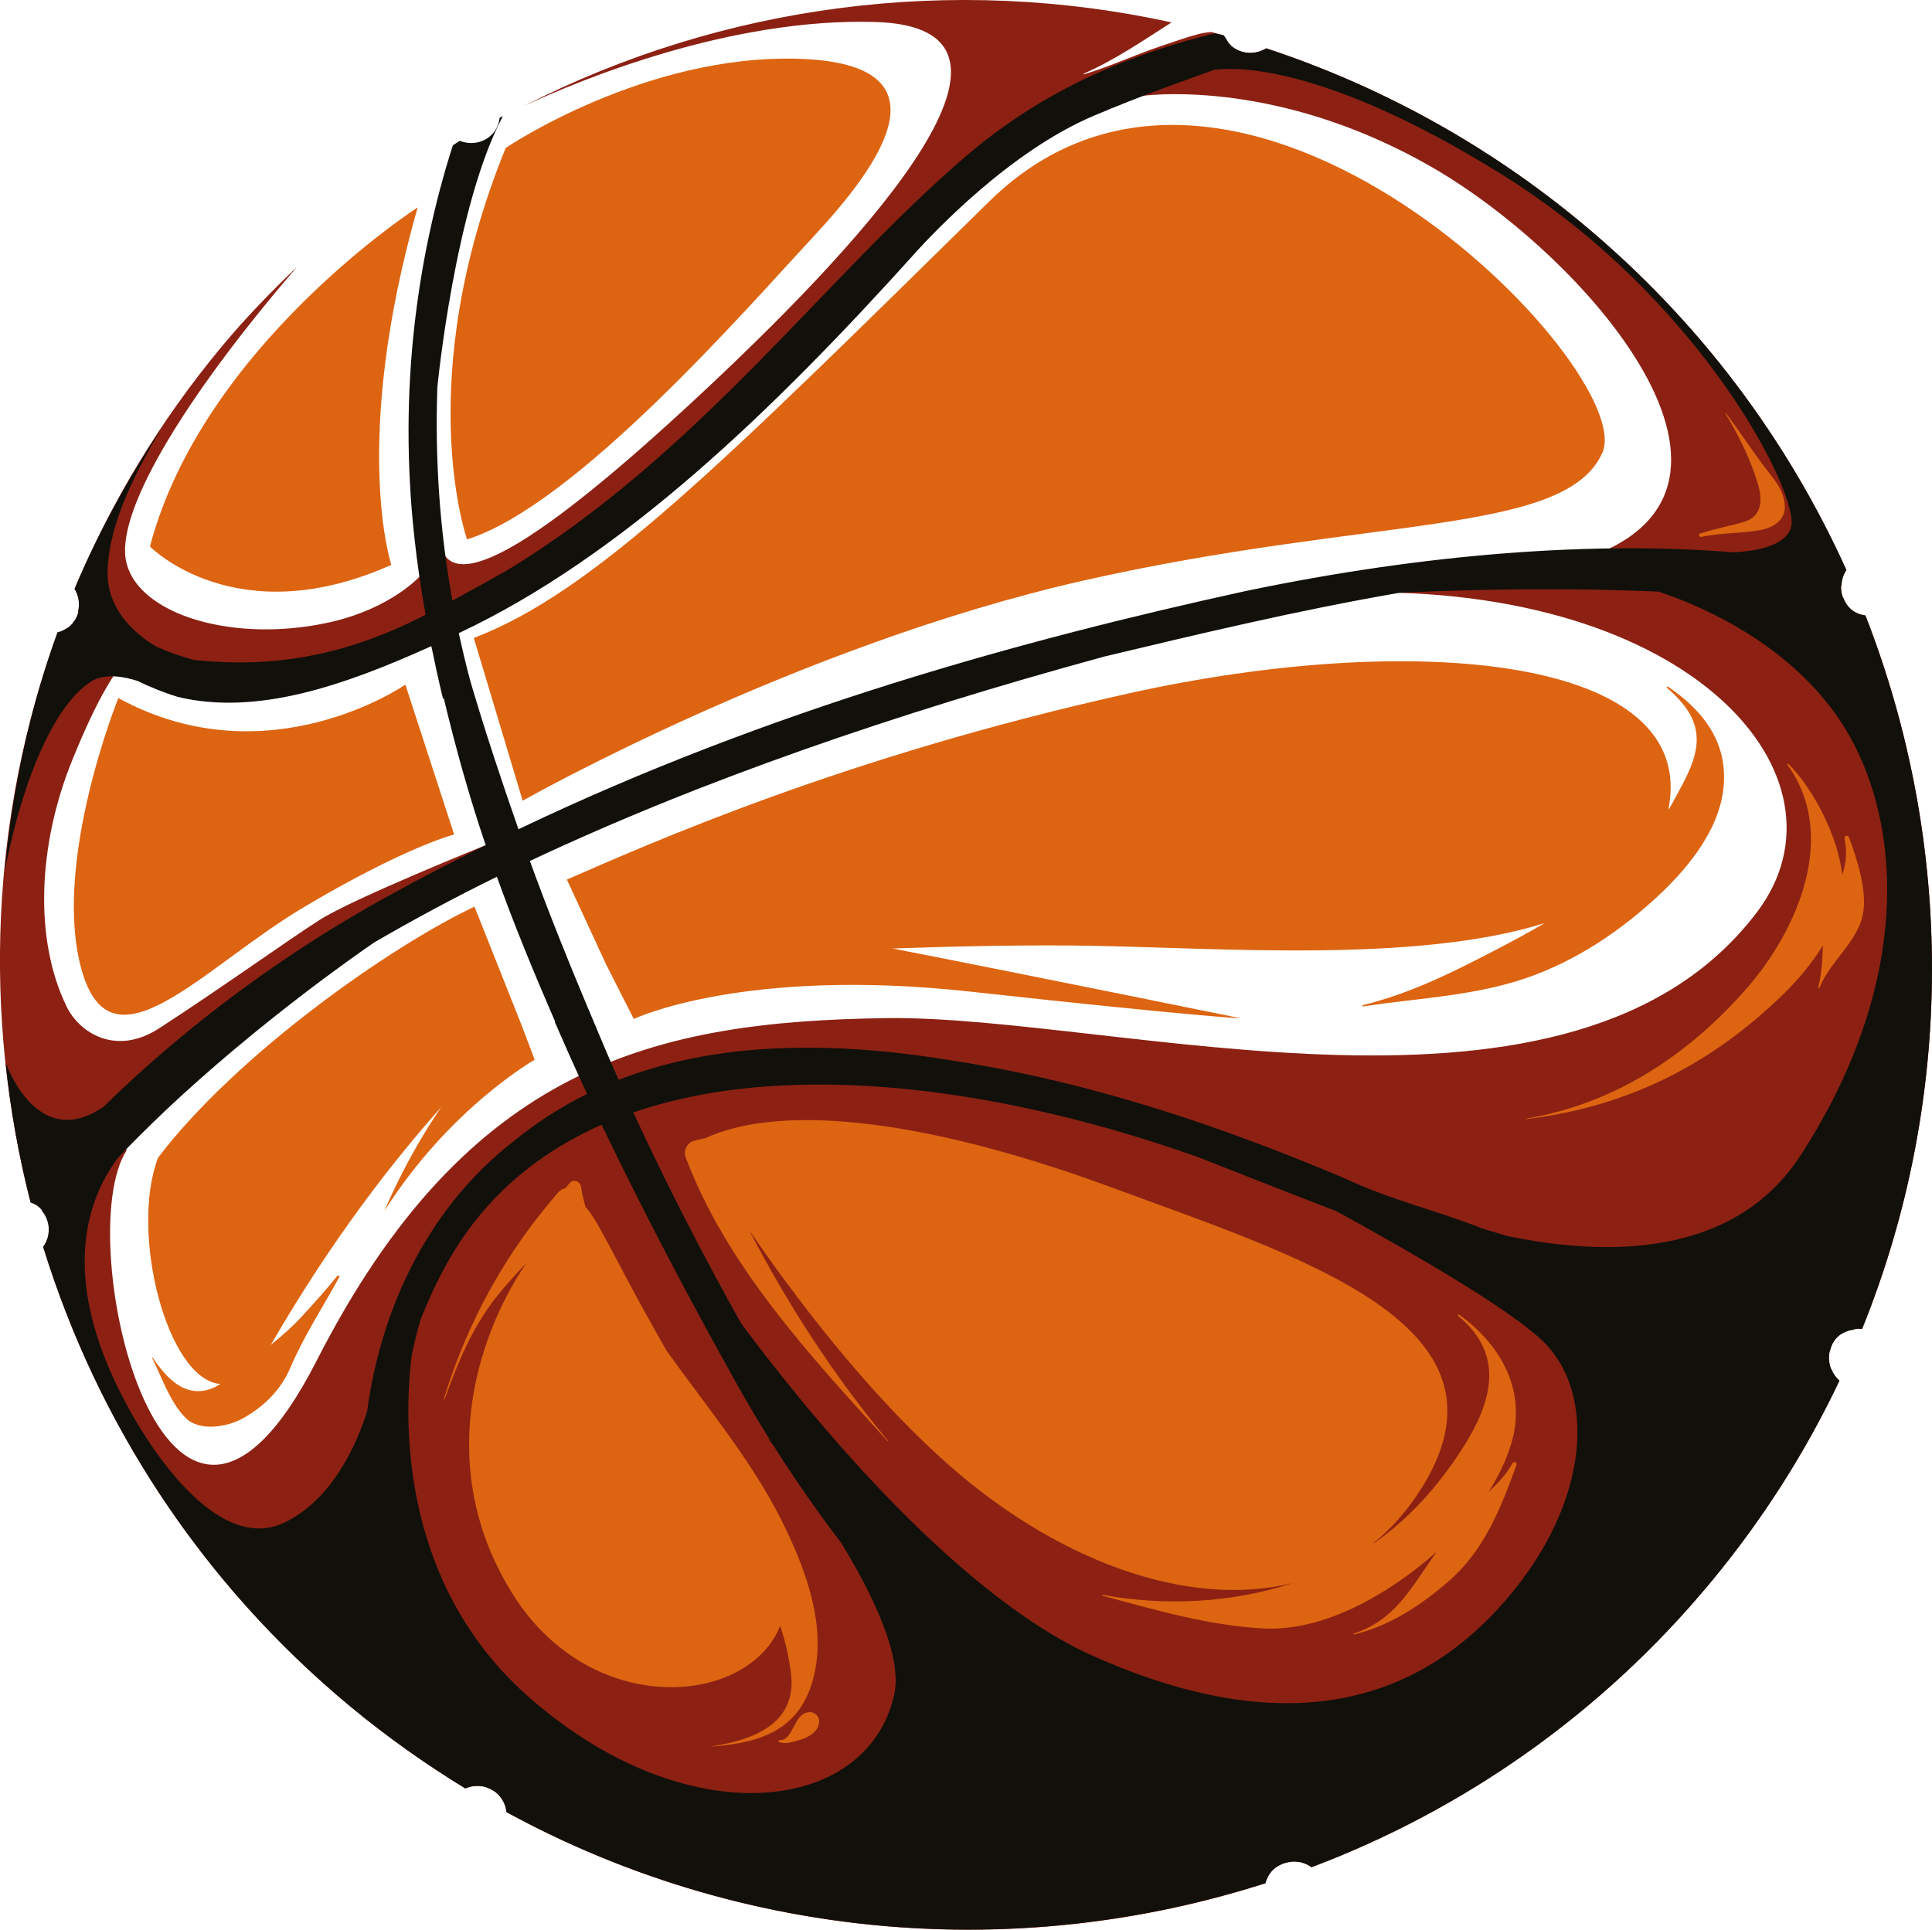 <svg version="1.1" id="图层_1" x="0px" y="0px" width="98.529px" height="98.437px" viewBox="0 0 98.529 98.437" enable-background="new 0 0 98.529 98.437" xml:space="preserve" xmlns="http://www.w3.org/2000/svg" xmlns:xlink="http://www.w3.org/1999/xlink" xmlns:xml="http://www.w3.org/XML/1998/namespace">
  <path fill="#8C2113" d="M8.268,34.595c0,0-0.677-0.447-1.668-1.09c0.173-0.15,0.327-0.242,0.469-0.289
	c-1.169-0.725-2.238-1.488-3.082-2.025c0.093-0.391,0.035-0.807-0.182-1.152c1.828-4.359,4.323-8.533,7.505-12.363
	c1.203-1.449,2.495-2.777,3.825-4.049c-5.109,5.93-8.848,11.703-8.757,14.553c0.096,2.979,5.192,4.688,10.313,3.59
	c3.326-0.713,4.799-2.457,4.799-2.457s0.905,1.381,0.631,2.625c-0.274,1.24-0.77,0.773-0.77,0.773s-4.34,1.525-7.603,2.432
	c-1.772,0.492-3.835-0.301-5.73-1.365C8.205,34.164,8.268,34.595,8.268,34.595z M95.135,31.4c-0.255-0.039-0.502-0.125-0.717-0.303
	c-0.606-0.506-0.695-1.379-0.256-2.02c-2.996-6.633-7.5-12.719-13.482-17.688c-4.912-4.08-10.389-7.037-16.104-8.924
	c-0.53,0.332-1.224,0.324-1.734-0.084c0,0,0.001-0.002,0.003-0.002c-0.009-0.008-0.02-0.01-0.029-0.016
	c-0.017-0.014-0.021-0.037-0.037-0.053c-0.003,0-0.004,0.004-0.008,0.004c-0.159-0.146-0.277-0.32-0.358-0.51
	c-0.216-0.061-0.433-0.117-0.648-0.174c-0.192,0.021-0.392,0.045-0.615,0.102c-0.634,0.162-1.232,0.385-1.851,0.588
	c-1.354,0.447-2.656,1.063-4.015,1.469c-0.022,0.006-0.033-0.027-0.011-0.037c1.544-0.67,3.044-1.693,4.474-2.609
	C48.62-1.301,36.917,0.199,26.732,5.4c2.91-1.352,10.517-4.496,17.897-4.279c9.365,0.266-0.185,10.805-8.45,18.568
	s-12.707,10.494-13.618,8.424l0.013,3.088c0,0,5.77-0.684,11.353-6.297C39.51,19.292,46.989,9.439,53.334,6.236
	c4.668-2.355,7.113-2.967,8.574-3.471c-2.398,1.268-3.79,2.143-3.79,2.143s6.751-1.066,14.889,3.609
	c8.136,4.68,19.046,17.355,6.557,20.332c0,0-12.438,0.199-10.761,1.381c17.564-0.449,25.973,9.453,20.803,16.295
	c-9.369,12.402-32.666,5.24-44.427,5.41c-11.759,0.168-21.324,2.369-29.026,17.467C8.449,84.496,3.559,63.111,6.46,58.681
	c0,0-0.357-0.584-0.85-1.566c0.677-0.463,1.495-1.137,2.043-1.533c0.972-0.705,16.022-11.246,16.022-11.246l1.094-1.223
	c0,0-6.787,2.732-8.481,3.82c-1.696,1.088-4.711,3.266-8.155,5.512c-2.24,1.463-4.096,0.209-4.729-1.086
	c-1.677-3.426-1.476-8.258,0.286-12.598c1.291-3.178,2.229-4.66,2.909-5.256c-0.802-0.518-1.803-1.16-2.841-1.805
	c-0.023,0.033-0.034,0.07-0.059,0.104c-0.206,0.246-0.478,0.379-0.767,0.461c-3.412,9.391-3.819,19.541-1.373,29.068
	c0.142,0.057,0.283,0.111,0.402,0.215c0.62,0.51,0.71,1.414,0.24,2.055c2.729,8.854,7.974,17.055,15.64,23.424
	c1.886,1.566,3.857,2.957,5.884,4.199c0.509-0.223,1.118-0.172,1.571,0.209c0.315,0.262,0.493,0.625,0.534,1.002
	c12.058,6.579,26.093,7.682,38.702,3.631c0.053-0.205,0.145-0.406,0.291-0.582c0.517-0.623,1.419-0.711,2.062-0.238
	c7.671-2.898,14.72-7.75,20.333-14.508c2.68-3.223,4.873-6.691,6.59-10.313c-0.638-0.533-0.724-1.49-0.191-2.133
	c0.342-0.408,0.854-0.566,1.347-0.506C99.704,56.072,99.671,43.011,95.135,31.4z" class="color c1"/>
  <path fill="#12100B" d="M80.68,11.39c-4.912-4.08-10.389-7.037-16.104-8.924c-0.089,0.055-0.184,0.098-0.278,0.133
	c-0.021,0.008-0.04,0.014-0.061,0.021c-0.309,0.102-0.643,0.104-0.956-0.004l-0.005,0.004c-0.162-0.057-0.319-0.139-0.461-0.256
	c-0.139-0.115-0.221-0.27-0.305-0.418c-0.024-0.051-0.076-0.088-0.099-0.141c-0.155-0.043-0.313-0.064-0.467-0.105
	c-3.889,0.973-8.372,2.605-12.572,6.174c-7.223,6.137-13.671,15.27-23.584,21.26c-0.881,0.496-1.792,1.002-2.715,1.502
	c-0.648-3.551-0.898-7.232-0.767-10.934c0.002,0.004,0.002,0.006,0.003,0.01c0,0,0.895-9.221,3.339-13.789
	c-0.053,0.027-0.111,0.051-0.167,0.08c-0.037,0.27-0.122,0.537-0.309,0.762c-0.433,0.521-1.134,0.658-1.725,0.416
	c-0.121,0.074-0.233,0.16-0.354,0.234c-1.807,5.666-2.788,12.453-1.962,19.982c0.139,1.311,0.337,2.635,0.572,3.963
	c-3.847,1.979-7.535,2.762-11.817,2.303c-0.746-0.203-1.378-0.438-1.932-0.688c-1.058-0.633-2.559-1.895-2.467-3.943
	c0.118-2.566,1.591-5.217,2.761-7.205c-1.756,2.635-3.257,5.377-4.446,8.211c0.053,0.084,0.094,0.17,0.128,0.262
	c0.003,0.008,0.006,0.018,0.009,0.025c0.098,0.277,0.111,0.58,0.045,0.865c0.004,0.002,0.009,0.006,0.013,0.01
	c-0.041,0.178-0.119,0.348-0.231,0.506c-0.002-0.002-0.005-0.004-0.009-0.006c-0.023,0.033-0.034,0.07-0.059,0.104
	c-0.123,0.145-0.271,0.242-0.431,0.322c-0.002,0.002-0.003,0.006-0.007,0.006c0.003,0.002,0.003,0.002,0.004,0.002
	c-0.107,0.053-0.218,0.098-0.333,0.131C1.5,36.21,0.629,40.289,0.246,44.4c0.946-4.785,2.546-8.424,4.381-9.621
	c0.722-0.473,1.76-0.25,2.392-0.043c0.636,0.311,1.313,0.588,2.047,0.813c4.039,0.971,8.482-0.596,12.73-2.498
	c0.071-0.027,0.133-0.064,0.202-0.09c0.182,0.885,0.377,1.779,0.593,2.676l0.039-0.027c0.594,2.48,1.282,4.979,2.141,7.504
	c-1.647,0.82-3.299,1.662-4.935,2.57C14.772,48.46,9.729,52.101,5.297,56.439c-3.374,2.369-4.973-2.148-4.973-2.148
	s-0.021,0.031-0.026,0.043c0.255,2.355,0.67,4.695,1.263,7c0.142,0.057,0.283,0.111,0.402,0.215c0.071,0.059,0.134,0.123,0.19,0.191
	c-0.007,0.006-0.013,0.012-0.021,0.02c0.327,0.389,0.435,0.904,0.298,1.377c-0.008,0.027-0.02,0.055-0.03,0.084
	c-0.018,0.049-0.035,0.1-0.06,0.15c-0.038,0.08-0.084,0.158-0.138,0.232c0.004,0.021,0.014,0.043,0.02,0.063h0.001
	c2.734,8.83,7.972,17.006,15.619,23.361c1.886,1.566,3.857,2.957,5.884,4.199c0.063-0.027,0.132-0.039,0.198-0.057l0,0
	c0.051-0.014,0.101-0.033,0.152-0.045c0.12-0.018,0.241-0.025,0.361-0.016c0.007-0.002,0.012-0.002,0.015-0.002
	c0.122,0.008,0.243,0.031,0.36,0.072c0.001,0,0.001,0,0.001,0c0.117,0.041,0.231,0.098,0.34,0.166l0,0
	c0.048,0.033,0.099,0.053,0.144,0.09c0.315,0.262,0.493,0.625,0.534,1.002c11.864,6.471,25.639,7.635,38.089,3.813l0,0
	c0.116-0.037,0.231-0.07,0.349-0.104h0.001c0.087-0.025,0.176-0.049,0.264-0.078c0.053-0.205,0.145-0.406,0.291-0.582
	c0.082-0.102,0.178-0.182,0.281-0.25c0.001-0.002,0.002-0.002,0.003-0.004c0.104-0.066,0.214-0.119,0.327-0.164
	c0.045-0.016,0.086-0.027,0.132-0.039c0.231-0.066,0.467-0.086,0.704-0.037l0.001-0.002c-0.009-0.006-0.018-0.01-0.027-0.012
	c0.225,0.041,0.446,0.125,0.641,0.27c7.671-2.898,14.72-7.75,20.333-14.508c2.68-3.223,4.873-6.691,6.59-10.313
	c-0.188-0.16-0.313-0.361-0.403-0.572l-0.014-0.006c-0.121-0.289-0.148-0.607-0.081-0.916c0.003,0.002,0.007,0.002,0.011,0.002
	c0.052-0.227,0.136-0.447,0.296-0.641c0.144-0.172,0.321-0.281,0.512-0.355c0.169-0.078,0.342-0.105,0.524-0.117
	c-0.046-0.004-0.098-0.012-0.146-0.018c0.15-0.023,0.304-0.033,0.456-0.016c4.738-11.717,4.706-24.777,0.17-36.389
	c-0.063-0.014-0.13-0.027-0.195-0.041c-0.185-0.049-0.361-0.131-0.521-0.262c-0.198-0.162-0.319-0.373-0.406-0.592
	c-0.006-0.002-0.012-0.004-0.018-0.004c-0.076-0.199-0.114-0.408-0.103-0.621c0.008,0,0.015-0.002,0.022-0.002
	c0.01-0.207,0.05-0.41,0.137-0.602c0.034-0.066,0.068-0.135,0.111-0.199C91.167,22.445,86.663,16.359,80.68,11.39z M23.999,34.787
	c-0.226-0.822-0.417-1.654-0.602-2.49c8.299-3.9,16.018-11.322,23.335-19.459c0.015-0.02,0.026-0.033,0.039-0.049
	c0.796-0.85,4.665-5.041,9.015-6.887c2.428-1.029,4.633-1.797,6.313-2.404L62.002,3.57c0,0,4.509-0.971,14.665,5.377
	c10.155,6.348,15.115,16.328,14.677,17.928c-0.267,0.98-1.794,1.242-2.941,1.299c-6.945-0.566-15.517,0.018-24.917,1.984
	C52.171,32.64,39.263,36.171,26.442,42.3C25.578,39.833,24.75,37.337,23.999,34.787z M5.952,70.658
	c-2.257-4.701-1.894-8.154-0.593-10.576c0.207-0.363,0.42-0.693,0.633-0.994c0.775-0.82,1.582-1.619,2.397-2.391
	c0.001-0.002,0.004-0.004,0.004-0.004v-0.002c4.785-4.521,9.871-8.057,10.682-8.611c2.001-1.166,4.089-2.287,6.265-3.357
	c0.879,2.449,1.896,4.916,2.971,7.393l-0.019,0.008c0.53,1.221,1.073,2.445,1.648,3.674c-1.286,0.643-2.528,1.42-3.702,2.385
	c-4.307,3.316-6.79,8.418-7.515,13.807c-0.473,1.506-1.686,4.453-4.207,5.672C11.062,79.33,7.435,73.753,5.952,70.658z M37.66,70.75
	c0.518,0.928,1.072,1.846,1.644,2.762l-0.163-0.166c0,0,0.106,0.129,0.283,0.357c1.07,1.697,2.226,3.367,3.472,4.994
	c1.655,2.711,3.143,5.826,2.704,7.764c-1.393,6.164-10.766,7.174-18.796-0.043c-6.558-5.893-6.173-14.355-5.812-17.264
	c0.156-0.748,0.318-1.373,0.459-1.85c0.354-0.885,0.746-1.771,1.233-2.656c1.861-3.449,4.643-5.793,7.998-7.273
	C32.806,61.812,35.161,66.279,37.66,70.75z M68.148,61.779c3.756,2.059,8.851,4.994,10.547,6.646
	c2.802,2.727,2.396,8.574-2.349,13.693c-4.745,5.121-11.463,6.439-20.618,2.344c-7.229-3.23-14.974-12.971-17.916-16.932
	c-1.91-3.396-3.763-7.002-5.515-10.781c8.215-2.832,19.271-1.123,28.84,2.291C63.421,59.941,65.764,60.865,68.148,61.779z
	 M93.435,36.183c3.556,4.732,4.452,13.408-1.612,22.756c-3.387,5.215-9.888,5.168-14.971,4.107
	c-0.508-0.154-0.941-0.289-1.278-0.387c-2.207-0.883-4.735-1.471-7.063-2.58c-5.89-2.482-12.487-4.809-19.796-5.957
	c-5.296-0.881-11.574-1.221-17.165,0.961c-0.537-1.201-1.05-2.434-1.566-3.666l-0.001,0.002c-1.028-2.449-2.028-4.936-2.96-7.5
	c8.736-4.117,18.703-7.533,29.282-10.424c4.742-1.133,9.839-2.354,15.062-3.256c1.675-0.084,7.259-0.326,13.214-0.059
	C86.502,30.814,90.703,32.542,93.435,36.183z" class="color c2"/>
  <path fill="#DD6411" d="M15.525,46.257c-5.203,3.088-9.839,8.66-11.365,3.211c-1.527-5.453,1.876-13.859,1.876-13.859
	c7.639,4.178,14.638-0.686,14.638-0.686l2.486,7.645C23.16,42.568,20.726,43.173,15.525,46.257z M19.957,28.814
	c0,0-2.073-6.234,1.342-18.232c0,0-10.959,7.061-13.651,17.295C7.647,27.876,12.02,32.365,19.957,28.814z M41.473,12.083
	C44.807,8.498,48.669,3.267,40.781,3c-7.888-0.268-14.992,4.547-14.992,4.547c-4.832,11.891-1.97,19.969-1.97,19.969
	C29.387,25.767,38.137,15.667,41.473,12.083z M26.655,40.845c0,0,13.973-7.922,28.608-11.232
	c14.638-3.311,24.556-2.277,26.453-6.512c1.899-4.234-18.564-25.309-31.271-12.822c-13.65,13.418-20.146,19.924-26.282,22.262
	L26.655,40.845z M57.616,35.359c-14.643,3.246-24.59,7.719-28.705,9.508l1.989,4.307l1.422,2.805c0,0,5.58-2.668,17.161-1.396
	C61.061,51.855,63.3,51.947,63.3,51.947s-11.934-2.428-17.78-3.564c3.393-0.12,6.907-0.19,9.979-0.141
	c6.69,0.107,16.746,0.905,23.278-1.155c-0.89,0.524-1.803,1.01-2.713,1.481c-2.142,1.109-4.208,2.129-6.563,2.705
	c-0.036,0.008-0.025,0.07,0.011,0.064c2.593-0.393,5.263-0.512,7.784-1.273c2.648-0.797,5.012-2.316,7.048-4.162
	c1.583-1.434,3.267-3.412,3.537-5.596c0.295-2.346-0.951-4.008-2.804-5.273c-0.042-0.029-0.098,0.025-0.055,0.063
	c1.055,0.918,1.775,1.902,1.413,3.373c-0.224,0.908-0.739,1.723-1.169,2.543c-0.054,0.104-0.127,0.196-0.185,0.297
	C86.686,33.453,72.084,32.153,57.616,35.359z M27.268,54.058l-0.648-1.711l-2.421-6.098C19.89,48.285,12.077,53.779,8.064,59.05
	c-1.462,3.777,0.441,11.327,3.176,11.549c-0.125,0.074-0.249,0.15-0.388,0.207c-1.399,0.57-2.369-0.521-3.075-1.563
	c-0.01-0.014-0.031,0-0.022,0.016c0.503,1.012,0.897,2.227,1.686,3.045c0.734,0.762,2.199,0.477,2.996,0.02
	c1.049-0.6,1.891-1.434,2.367-2.551c0.668-1.574,1.668-3.113,2.497-4.623c0.031-0.059-0.056-0.119-0.099-0.066
	c-0.55,0.684-1.134,1.334-1.726,1.982c-0.547,0.598-1.087,1.074-1.67,1.54c0.02-0.034,0.04-0.061,0.06-0.095
	c3.086-5.337,6.235-9.343,8.634-12.034c-1.851,2.71-2.885,5.278-2.885,5.278C22.932,56.519,27.268,54.058,27.268,54.058z
	 M41.493,85.55c0.647-2.568-0.345-5.309-1.436-7.59c-1.319-2.762-3.228-5.213-5.041-7.66c-0.354-0.477-0.701-0.955-1.046-1.438
	c-0.439-0.777-0.877-1.559-1.308-2.34c-0.683-1.242-1.322-2.506-2.005-3.744c-0.225-0.408-0.472-0.852-0.794-1.205
	c-0.094-0.338-0.181-0.68-0.232-1.029c-0.042-0.277-0.363-0.424-0.572-0.203c-0.084,0.092-0.15,0.18-0.219,0.271
	c-0.134,0.025-0.26,0.088-0.36,0.203c-2.688,3.072-4.672,6.668-5.846,10.559c-0.005,0.021,0.028,0.033,0.035,0.014
	c0.701-1.926,1.413-3.695,2.711-5.311c0.456-0.567,0.945-1.101,1.445-1.625c-2.637,3.903-4.643,10.632-0.628,16.94
	c4.008,6.3,11.965,5.626,13.592,1.542c0.27,0.823,0.47,1.668,0.56,2.531c0.256,2.477-1.989,3.305-3.993,3.602
	c-0.011,0.004-0.012,0.021,0.001,0.02C38.887,88.892,40.825,88.197,41.493,85.55z M86.761,27.388
	c1.013-0.221,2.049-0.166,3.046-0.355c0.614-0.117,1.26-0.506,1.216-1.23c-0.05-0.832-0.536-1.324-1.02-1.963
	c-0.683-0.902-1.291-1.857-1.981-2.756c-0.011-0.014-0.033,0-0.024,0.016c0.692,1.158,1.266,2.299,1.653,3.592
	c0.225,0.746,0.261,1.648-0.722,1.934c-0.737,0.213-1.491,0.352-2.225,0.588C86.589,27.248,86.647,27.414,86.761,27.388z
	 M41.272,87.337c-0.46,0.047-0.607,0.414-0.804,0.768c-0.158,0.287-0.336,0.689-0.727,0.658c-0.049-0.004-0.057,0.068-0.02,0.09
	c0.31,0.156,0.707-0.008,1.018-0.086c0.472-0.121,1.034-0.434,1.039-0.973C41.781,87.541,41.52,87.314,41.272,87.337z M94.289,42.71
	c-0.057-0.143-0.25-0.074-0.22,0.07c0.138,0.68,0.081,1.253-0.118,1.855c-0.002-0.018,0.001-0.035-0.001-0.053
	c-0.24-1.914-1.394-4.232-2.736-5.615c-0.029-0.031-0.081,0.014-0.057,0.047c2.605,3.582,0.528,8.406-2.039,11.359
	c-2.987,3.436-6.762,5.928-11.28,6.686c-0.017,0.004-0.016,0.029,0.003,0.027c5.135-0.623,9.406-2.764,13.098-6.365
	c0.712-0.693,1.451-1.552,2.027-2.496c-0.023,0.704-0.053,1.406-0.236,2.121c-0.01,0.041,0.055,0.064,0.07,0.025
	c0.544-1.363,1.909-2.287,2.205-3.732C95.239,45.48,94.704,43.781,94.289,42.71z M77.136,74.64
	c-0.332,0.588-0.768,1.046-1.232,1.479c0.475-0.746,0.87-1.536,1.137-2.378c0.86-2.721-0.438-5.088-2.62-6.678
	c-0.044-0.031-0.099,0.027-0.057,0.063c2.5,2.061,1.651,4.566,0.131,6.896c-1.182,1.807-2.566,3.363-4.326,4.629
	c-0.059,0.042-0.123,0.073-0.183,0.114c1.001-0.802,1.891-1.815,2.635-3.056c4.89-8.15-6.215-11.551-15.856-15.111
	c-9.191-3.396-16.738-4.4-20.808-2.536c-0.191,0.044-0.383,0.078-0.576,0.135c-0.326,0.096-0.543,0.49-0.421,0.816
	c2.076,5.553,6.391,10.182,10.317,14.51c0.011,0.012,0.029-0.004,0.021-0.016c-2.813-3.374-5.1-6.933-7.085-10.743
	c2.295,3.347,5.784,7.968,9.722,11.563c5.8,5.294,12.637,7.758,18.006,6.421c-3.113,1.025-6.542,1.188-9.698,0.608
	c-0.029-0.006-0.038,0.037-0.01,0.045c2.658,0.717,5.413,1.518,8.172,1.666c2.807,0.154,5.665-1.381,7.814-3.037
	c0.353-0.271,0.696-0.562,1.034-0.862c-0.046,0.068-0.091,0.137-0.138,0.204c-1.167,1.668-2.004,3.285-4.083,3.959
	c-0.027,0.01-0.014,0.051,0.016,0.043c1.806-0.418,3.469-1.521,4.849-2.729c1.802-1.574,2.644-3.717,3.438-5.908
	C77.381,74.607,77.206,74.513,77.136,74.64z" class="color c3"/>
</svg>